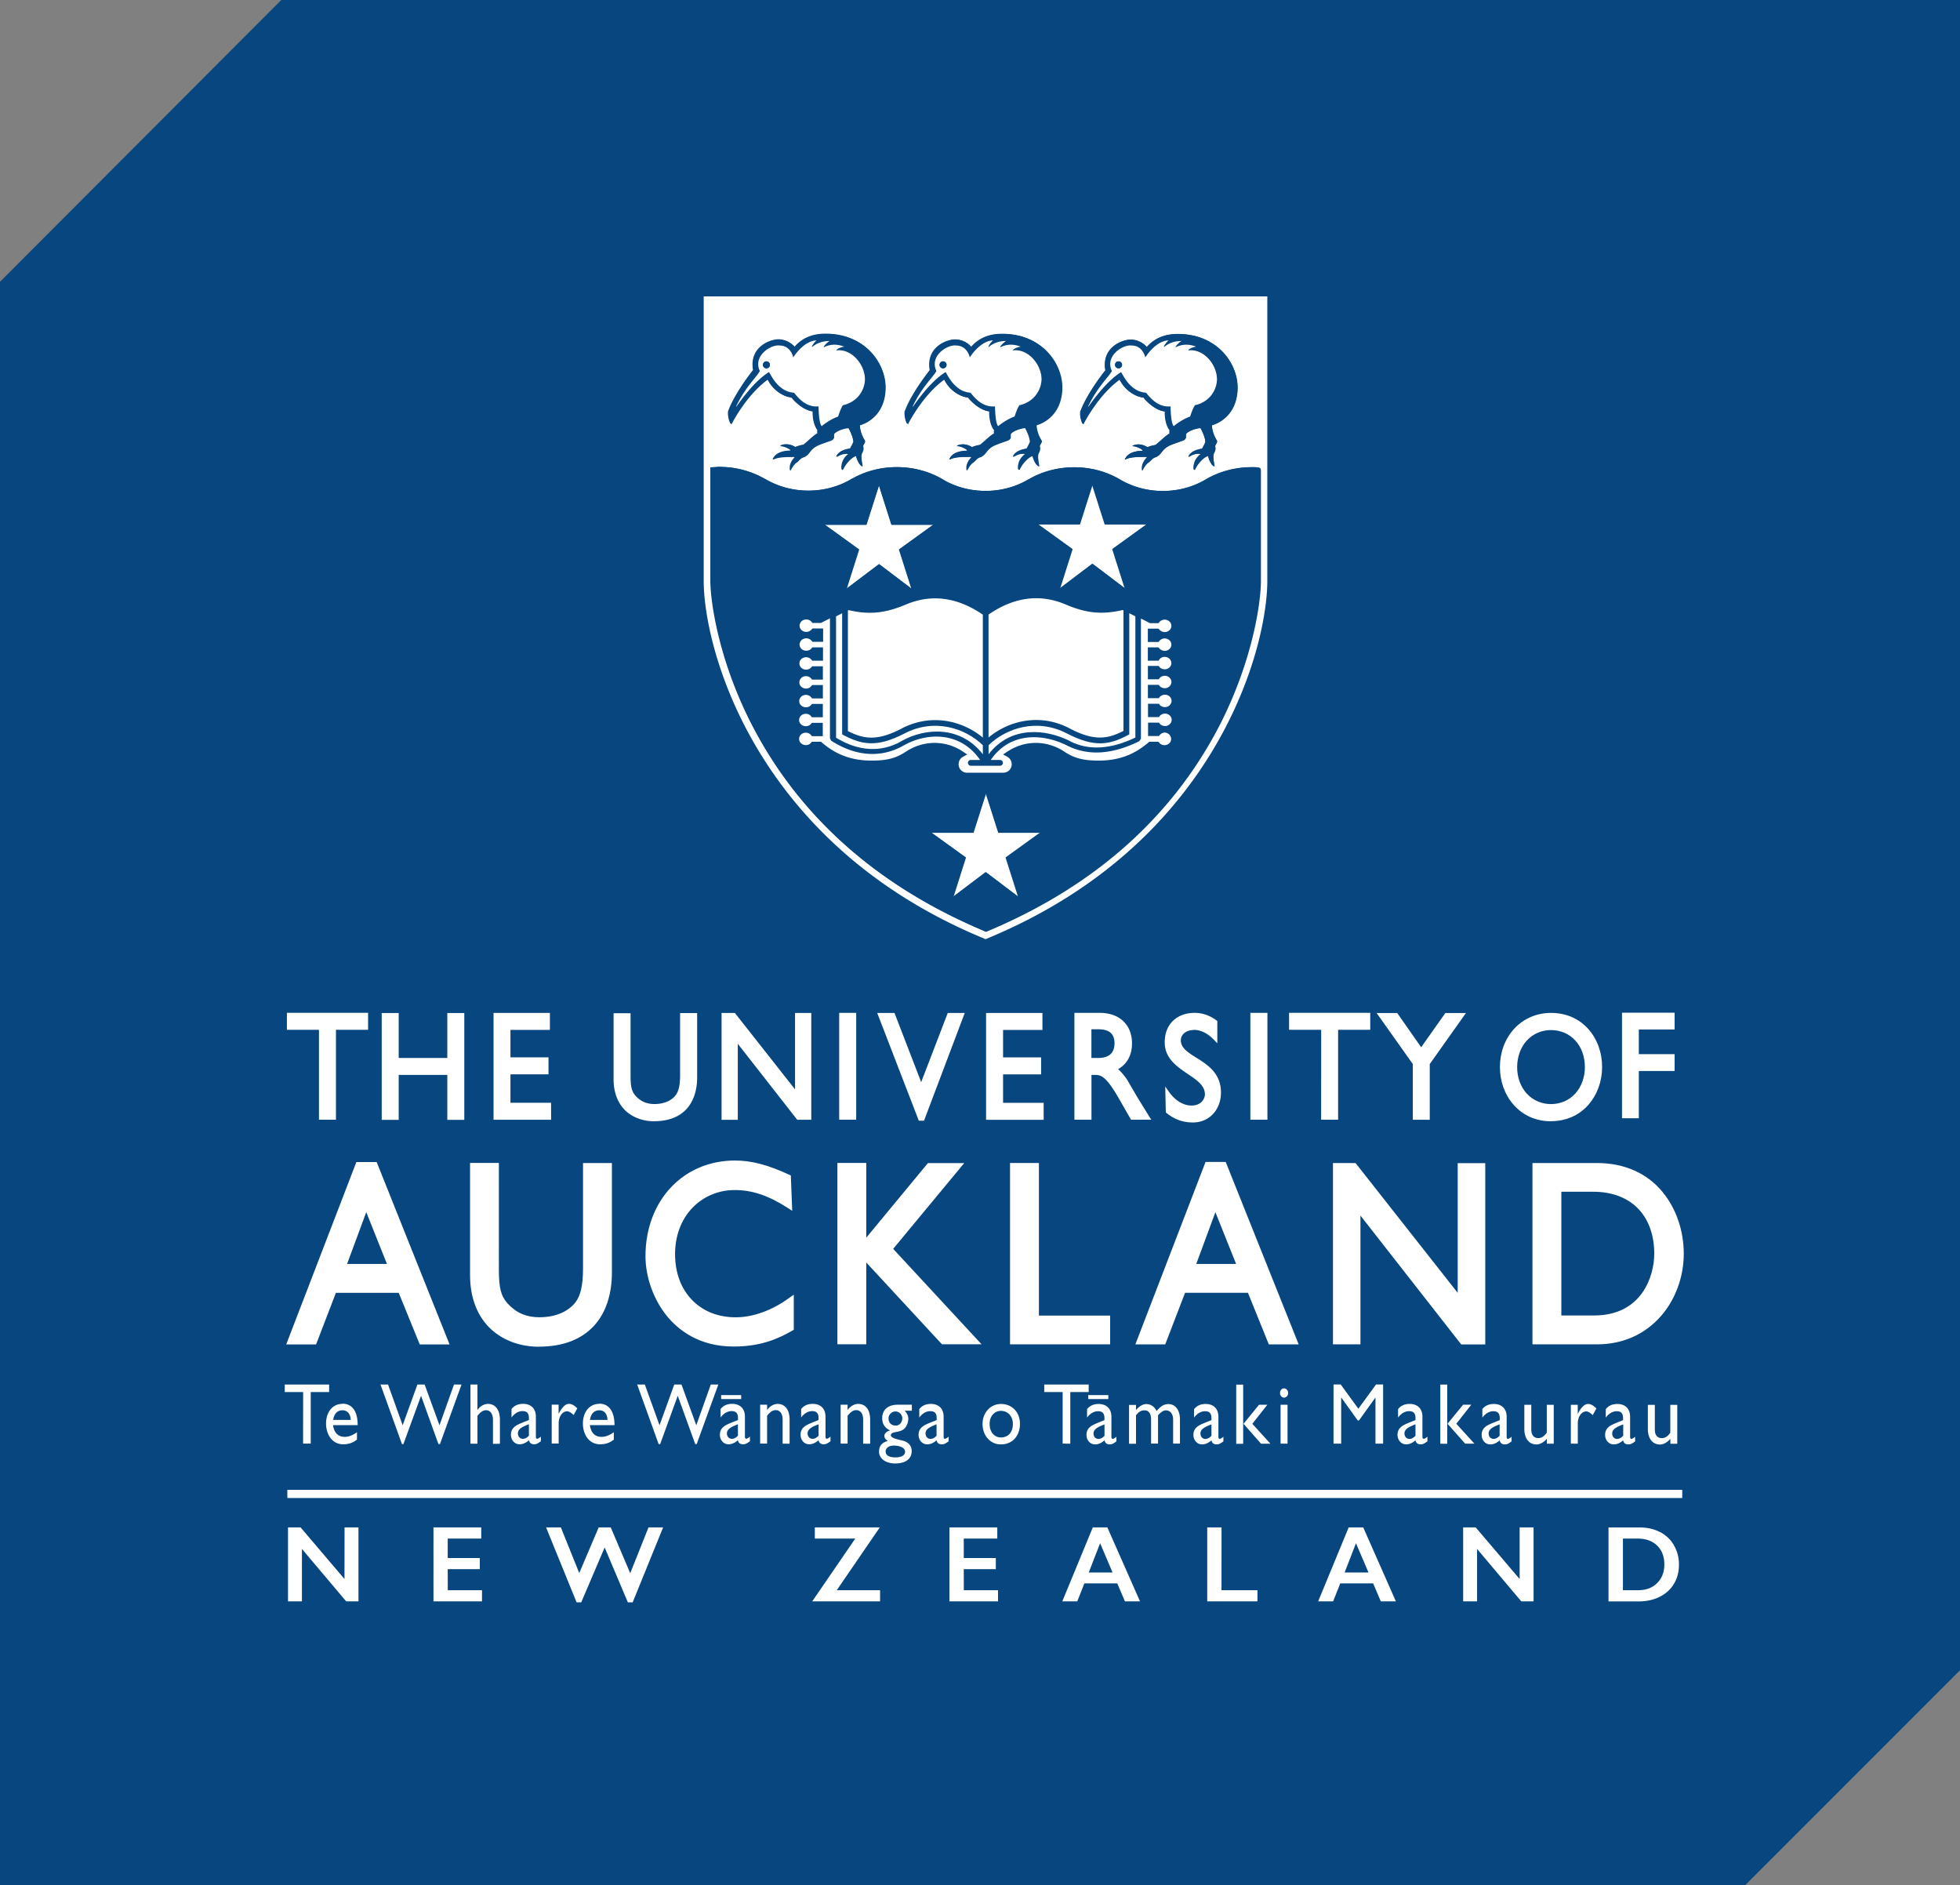 <svg xmlns="http://www.w3.org/2000/svg" xmlns:xlink="http://www.w3.org/1999/xlink" viewBox="0 0 337.96 325.03"><rect x="0" y="0" width="337.96" height="325.03" fill="#808080" stroke="none"/><path d="M300.9 325.03H0V48.58L48.5 0h289.47v287.95z" fill="#07467f"/><g fill="#fff"><path d="M52.26 248.88h1.32V240h3.17v-1.3H49.1v1.3h3.17zm6.78-6.85c-1.66 0-2.82 1.38-2.82 3.4 0 1.85 1.05 3.57 2.93 3.57 1.02 0 1.68-.25 2.4-.8v-1.28c-.7.5-1.38.8-2.1.8-1.16 0-1.84-.7-2.03-2.02h4.25c.01-2.48-1.02-3.7-2.62-3.7m-1.6 2.8c.16-1.06.7-1.66 1.62-1.66.85 0 1.37.64 1.4 1.66h-3.03zm15.77-6.1h-1.25l-2.54 7.02-2.52-7.02h-1.3l3.7 10.27h.25l3.04-8.33 3 8.33h.26l3.72-10.27h-1.3l-2.5 7.02zm12.98 10.18v-4.1c0-1.84-.88-2.74-2.05-2.74-.67 0-1.35.38-1.8 1.02h-.03v-4.36h-1.2v10.2h1.2v-4.8c.56-.7.98-.97 1.5-.97.72 0 1.18.65 1.18 1.63v4.16h1.2zm3.95-3.64c-.97.4-2.05.8-2.05 2.12 0 .87.6 1.64 1.48 1.64.55 0 1.1-.23 1.63-.7.1.48.4.7.9.7.38 0 .6-.12 1.15-.52v-.8c-.26.23-.5.36-.63.36-.15 0-.23-.1-.23-.34v-3.45c0-1.52-.97-2.22-2.2-2.22-.87 0-1.53.3-2 .9v1.45c.58-.77 1.25-1.1 1.9-1.1.72 0 1.1.34 1.1 1.18v.36l-1.07.42zm1.06 2.27c-.32.34-.67.55-1.05.55-.5 0-.86-.4-.86-.94 0-.8.88-1.18 1.9-1.57v1.96zm3.92-5.34v6.7h1.2v-3.5c0-1.15.65-2.06 1.46-2.06.28 0 .75.27 1.12.65l.63-1.15c-.5-.52-.95-.78-1.44-.78-.56 0-1.14.5-1.75 1.68h-.03v-1.54h-1.18zm8.2-.14c-1.67 0-2.82 1.38-2.82 3.4 0 1.85 1.05 3.57 2.93 3.57 1.02 0 1.68-.25 2.4-.8v-1.28c-.7.5-1.4.8-2.1.8-1.16 0-1.84-.7-2.03-2.02h4.25c-.01-2.48-1.03-3.7-2.63-3.7m-1.6 2.8c.16-1.06.7-1.66 1.62-1.66.85 0 1.37.64 1.4 1.66h-3.03zm15.78-6.1h-1.25l-2.54 7.02-2.53-7.02h-1.32l3.7 10.27h.26l3.03-8.33 3.02 8.33h.25l3.73-10.27h-1.3l-2.5 7.02zm8.68 6.54c-.97.4-2.06.8-2.06 2.12 0 .87.6 1.64 1.48 1.64.56 0 1.1-.23 1.62-.7.1.48.4.7.92.7.37 0 .6-.12 1.16-.52v-.8c-.27.23-.5.36-.63.36-.15 0-.23-.1-.23-.34v-3.45c0-1.52-.97-2.22-2.2-2.22-.88 0-1.53.3-2 .9v1.45c.57-.77 1.25-1.1 1.9-1.1.72 0 1.1.34 1.1 1.18v.36l-1.07.42zm1.06 2.27c-.32.34-.68.55-1.05.55-.5 0-.86-.4-.86-.94 0-.8.9-1.18 1.9-1.57v1.96zm8.9 1.37v-4.14c0-1.84-.92-2.7-2.05-2.7-.67 0-1.34.38-1.8 1.02h-.03v-.88h-1.2v6.7h1.2v-4.8c.56-.7.98-.97 1.5-.97.73 0 1.18.65 1.18 1.63v4.16h1.2zm3.95-3.64c-.97.4-2.06.8-2.06 2.12 0 .87.6 1.64 1.48 1.64.55 0 1.1-.23 1.62-.7.1.48.4.7.9.7.38 0 .6-.12 1.16-.52v-.8c-.27.23-.5.36-.63.36-.15 0-.23-.1-.23-.34v-3.45c0-1.52-.97-2.22-2.2-2.22-.88 0-1.53.3-2 .9v1.45c.58-.77 1.25-1.1 1.9-1.1.73 0 1.1.34 1.1 1.18v.36l-1.06.42zm1.06 2.27c-.32.34-.67.55-1.05.55-.5 0-.86-.4-.86-.94 0-.8.9-1.18 1.9-1.57v1.96zm8.88 1.37v-4.14c0-1.84-.9-2.7-2.06-2.7-.67 0-1.34.38-1.8 1.02h-.03v-.88h-1.2v6.7h1.2v-4.8c.57-.7 1-.97 1.5-.97.73 0 1.18.65 1.18 1.63v4.16h1.2zm7.2-6.7h-2.48c-1.63 0-2.64.88-2.64 2.3 0 .5.1.9.32 1.26a2.3 2.3 0 0 0 1.01.85v.03c-.58.15-.96.52-.96.96 0 .3.2.57.6.85-1.05.28-1.52.87-1.52 1.85 0 1.18 1.16 2.03 2.78 2.03 1.8 0 2.85-.8 2.85-2.13 0-.85-.45-1.58-1.75-1.86-1.2-.27-1.84-.5-1.84-.86 0-.8 1.64-.32 2.44-1.27a2.59 2.59 0 0 0 .57-1.51c0-.57-.16-.94-.63-1.47h1.24v-1.04zm-3.16 7.04c.74 0 1.98.22 1.98 1.07 0 .6-.62.97-1.67.97-1.1 0-1.68-.36-1.68-1.03.01-.6.57-1 1.37-1m.33-3.46c-.73 0-1.2-.5-1.2-1.23 0-.66.54-1.2 1.2-1.2.63 0 1.17.54 1.17 1.18-.01.74-.5 1.26-1.16 1.26m6.03-.53c-.97.4-2.06.8-2.06 2.12 0 .87.6 1.64 1.48 1.64.55 0 1.1-.23 1.62-.7.1.48.4.7.92.7.38 0 .6-.12 1.16-.52v-.8c-.27.23-.5.36-.63.36-.15 0-.23-.1-.23-.34v-3.45c0-1.52-.97-2.22-2.2-2.22-.87 0-1.53.3-2 .9v1.45c.58-.77 1.25-1.1 1.9-1.1.73 0 1.1.34 1.1 1.18v.36l-1.07.42zm1.05 2.27c-.32.34-.67.55-1.05.55-.5 0-.86-.4-.86-.94 0-.8.9-1.18 1.9-1.57v1.96zm11.1 1.5c1.93 0 3.27-1.43 3.27-3.55 0-2-1.37-3.42-3.27-3.42-1.8 0-3.18 1.5-3.18 3.42 0 2.05 1.33 3.55 3.18 3.55m-.01-5.78c1.2 0 2.06.94 2.06 2.24 0 1.45-.8 2.34-2.06 2.34-1.16 0-1.95-.94-1.95-2.36 0-1.28.82-2.22 1.95-2.22m11.96 5.66V240h3.17v-1.3h-7.66v1.3h3.17v8.88zm4.85-3.64c-.97.4-2.06.8-2.06 2.12 0 .87.6 1.64 1.48 1.64.55 0 1.1-.23 1.63-.7.1.48.4.7.9.7.37 0 .6-.12 1.15-.52v-.8c-.27.23-.5.36-.63.36-.15 0-.23-.1-.23-.34v-3.45c0-1.52-.97-2.22-2.2-2.22-.88 0-1.53.3-2 .9v1.45c.58-.77 1.25-1.1 1.9-1.1.72 0 1.1.34 1.1 1.18v.36l-1.06.42zm1.06 2.27c-.32.34-.67.55-1.05.55-.5 0-.86-.4-.86-.94 0-.8.9-1.18 1.9-1.57v1.96zm13 1.37v-4.2c0-1.58-.78-2.63-2-2.63-.87 0-1.5.55-2.02 1.2-.4-.8-1.04-1.2-1.8-1.2-.57 0-1.15.33-1.76 1.02v-.88h-1.2v6.7h1.2V244c.5-.64.9-.85 1.5-.85s1.1.46 1.1 1.56v4.17h1.2V244c.43-.5.96-.87 1.34-.85.7 0 1.26.55 1.26 1.57v4.16h1.2zm4.37-3.64c-.96.4-2.05.8-2.05 2.12 0 .87.6 1.64 1.48 1.64.55 0 1.1-.23 1.63-.7.1.48.4.7.9.7.37 0 .6-.12 1.16-.52v-.8c-.27.23-.5.36-.63.36-.15 0-.23-.1-.23-.34v-3.45c0-1.52-.97-2.22-2.2-2.22-.87 0-1.53.3-2 .9v1.45c.58-.77 1.25-1.1 1.9-1.1.72 0 1.1.34 1.1 1.18v.36l-1.08.42zm1.06 2.27c-.32.34-.67.55-1.05.55-.5 0-.85-.4-.85-.94 0-.8.88-1.18 1.9-1.57v1.96zm8.2-5.34l-2.67 3.28 3.02 3.43h1.62l-3.12-3.43 2.58-3.28zm-3.93-3.47h1.2v10.2h-1.2zm8.25.64c-.4 0-.7.36-.7.8s.32.8.7.8.7-.36.7-.8-.32-.8-.7-.8m-.6 2.83h1.2v6.7h-1.2zm17.68 6.7v-10.2h-1.22l-3.05 4.18-3.04-4.18h-1.24v10.2h1.32v-7.93h.03l2.82 3.93h.22l2.82-3.93h.02v7.93zm4.53-3.64c-.96.4-2.05.8-2.05 2.12 0 .87.6 1.64 1.48 1.64.55 0 1.1-.23 1.62-.7.1.48.4.7.9.7.38 0 .6-.12 1.16-.52v-.8c-.27.23-.5.36-.63.36-.15 0-.23-.1-.23-.34v-3.45c0-1.52-.97-2.22-2.2-2.22-.88 0-1.53.3-2 .9v1.45c.58-.77 1.25-1.1 1.9-1.1.73 0 1.1.34 1.1 1.18v.36l-1.07.42zm1.06 2.27c-.32.34-.67.55-1.05.55-.5 0-.86-.4-.86-.94 0-.8.9-1.18 1.9-1.57v1.96zm8.2-5.34l-2.68 3.28 3.03 3.43h1.6l-3.12-3.43 2.58-3.28zm-3.93-3.47h1.2v10.2h-1.2zm7.25 4.24v1.45c.58-.77 1.25-1.1 1.9-1.1.72 0 1.1.34 1.1 1.18v.36l-1.06.42c-.97.4-2.06.8-2.06 2.12 0 .87.6 1.64 1.48 1.64.55 0 1.1-.23 1.63-.7.1.48.4.7.9.7.37 0 .6-.12 1.15-.52v-.8c-.27.23-.5.36-.63.36-.15 0-.22-.1-.22-.34v-3.45c0-1.52-.97-2.22-2.2-2.22-.88 0-1.54.3-2 .9m3 4.57c-.32.34-.67.55-1.05.55-.5 0-.86-.4-.86-.94 0-.8.9-1.18 1.9-1.57v1.96zm9.32 1.37v-6.7h-1.2v4.8c-.4.6-.9.94-1.44.94-.8 0-1.23-.54-1.23-1.48v-4.26h-1.2v4.17c0 1.7.86 2.67 2.08 2.67.6 0 1.3-.38 1.8-.98v.85h1.2zm2.95-6.7v6.7h1.2v-3.5c0-1.15.64-2.06 1.47-2.06.28 0 .75.27 1.1.65l.63-1.15c-.5-.52-.95-.78-1.44-.78-.56 0-1.14.5-1.75 1.68h-.02v-1.54h-1.2zm7.97 3.07c-.97.4-2.06.8-2.06 2.12 0 .87.6 1.64 1.48 1.64.56 0 1.1-.23 1.62-.7.1.48.4.7.92.7.37 0 .6-.12 1.15-.52v-.8c-.27.23-.5.36-.63.36-.15 0-.23-.1-.23-.34v-3.45c0-1.52-.97-2.22-2.2-2.22-.87 0-1.53.3-2 .9v1.45c.57-.77 1.25-1.1 1.9-1.1.72 0 1.08.34 1.08 1.18v.36l-1.05.42zm1.06 2.27c-.32.34-.67.55-1.04.55-.5 0-.86-.4-.86-.94 0-.8.88-1.18 1.9-1.57v1.96zm9.32 1.37v-6.7h-1.2v4.8c-.4.6-.9.94-1.43.94-.82 0-1.24-.54-1.24-1.48v-4.26h-1.2v4.17c0 1.7.86 2.67 2.08 2.67.6 0 1.3-.38 1.8-.98v.85h1.2zm-164.86-8.38h3.45v.68h-3.45zm63.3 0h3.46v.68h-3.46zm-92.63-50.4h-7v-4.9h6.56v-2.93h-6.56v-4.73h6.8v-2.93H85.1v18.42h9.93zm84.73-12.55v-2.93h-9.72v18.42h9.93v-2.93h-7v-4.9h6.56v-2.93h-6.56v-4.73zm-111 7.75h8.38v7.75h2.93v-18.42h-2.93v7.75h-8.38v-7.75h-2.93v18.42h2.93zm44.04 7.98c2.4 0 4.28-.7 5.57-2.08 1.2-1.3 1.85-3.2 1.85-5.46v-11.1h-2.94v10.67c0 1.88-.27 2.95-.92 3.68-.45.5-1.5 1.33-3.52 1.33-1.3 0-2.36-.46-3.22-1.4-.67-.76-.88-1.56-.88-3.44v-10.82h-2.93v11.37c0 2.33.75 4.24 2.17 5.54 1.25 1.1 2.95 1.72 4.82 1.72m27.1-.25v-18.42h-2.8v13.17l-10.37-13.17h-2.3v18.42h2.8v-13.1a9861.78 9861.78 0 0 1 10.24 13.09h2.44zm26.48-18.42h-2.95l-4.58 11.92-4.6-11.92h-2.98l7.17 18.57h.9l7.02-18.57zM195 193.04h3.52l-.48-.74-2-3.25-1.7-2.92c-.52-.75-1-1.33-1.55-1.8 1.55-.88 2.4-2.44 2.4-4.42 0-1.6-.52-2.94-1.52-3.87-.98-.93-2.38-1.42-4.05-1.42h-4.36v18.42h2.94v-7.72h.65c1 0 1.88.28 3.98 3.9l2.18 3.8zm-2.83-13.16c0 .77-.2 1.37-.62 1.8-.47.48-1.22.72-2.2.72h-1.16v-4.95h1.16c1.9 0 2.8.75 2.83 2.38v.06zm13.66-2.33c1.23 0 2.42.6 3.52 1.75l.42.44.13.13v-3.85l-.04-.02-.1-.08c-1.16-.86-2.46-1.3-3.76-1.3-1.52 0-2.82.48-3.75 1.38s-1.42 2.18-1.42 3.7c0 2.55 1.77 3.96 3.6 5.2l.44.3.82.56c.47.34.8.6 1.07.87.68.65 1 1.3 1 2.04 0 .75-.63 1.93-2.3 1.93-1.44 0-2.86-.87-3.96-2.45l-.44-.63-.14-.2.1 4.46.02.02c1.4 1.17 2.88 1.72 4.68 1.72 1.34 0 2.56-.52 3.45-1.47.87-.94 1.36-2.24 1.36-3.67 0-3.03-1.87-4.48-3.6-5.62l-1.27-.8a10.44 10.44 0 0 1-1.07-.78c-.68-.6-.98-1.15-.98-1.82.01-1.04.93-1.78 2.24-1.78m37.75 15.47h2.93v-9.6c.03-.04 6.24-8.8 6.24-8.8h-3.55l-4.17 5.9-4.13-5.9h-3.55l6.24 8.8v9.62zm-98.9-18.43h2.93v18.42h-2.93z"/><path d="M215.6 174.62h2.94v18.42h-2.94zM55 193.04h2.93v-15.5h5.54v-2.93h-14v2.93H55zm172.8 0h2.93v-15.5h5.54v-2.93h-14v2.93h5.54zm54.78-8.4h6.17v-2.9h-6.17v-4.25h6.17v-2.9h-9.07v18.2h2.9z"/><path d="M267.38 193.3c2.63 0 4.88-.98 6.52-2.84 1.5-1.72 2.35-4.02 2.35-6.5 0-2.52-.85-4.84-2.38-6.55-1.63-1.82-3.86-2.78-6.44-2.78-2.5 0-4.78 1-6.4 2.8-1.55 1.72-2.4 4.04-2.4 6.54 0 2.47.83 4.78 2.36 6.5 1.6 1.83 3.88 2.84 6.4 2.84m-4.12-13.92c1.07-1.16 2.54-1.8 4.16-1.8 3.4 0 5.85 2.68 5.85 6.38 0 1.78-.6 3.4-1.67 4.58-1.07 1.17-2.56 1.8-4.18 1.8-1.6 0-3.1-.64-4.16-1.8-1.08-1.17-1.67-2.8-1.67-4.58.01-1.78.6-3.42 1.67-4.58m-51.9 20.94h-3.5l-12.1 31.45h5.15l3.42-8.9h10.84l3.6 8.9h5.15l-12.58-31.45zm-5.1 17.58l3.3-8.92 3.57 8.92h-6.88zm-14.85 8.9h-12.28v-26.3h-4.98v31.26h17.26zm-133.5-3.92h10.83l3.63 8.9h5.14l-12.57-31.45h-3.5l-12.1 31.45h5.15c0-.01 3.36-8.75 3.42-8.9m5.24-13.9l3.56 8.92h-6.87l3.3-8.92m73.72 20.32v-6.1l-.2.14-.65.46c-2.95 2.14-6.2 3.3-9.16 3.3-3.05 0-5.66-1.04-7.56-3.02-1.9-1.97-2.9-4.7-2.9-7.9 0-3.08 1.04-5.9 2.94-7.9s4.5-3.12 7.35-3.12c3.02 0 5.82.95 9.08 3.05l.63.4.2.13-.24-6.1-.08-.03c-3.8-1.78-6.67-2.54-9.55-2.54-8.94 0-15.43 6.93-15.43 16.48 0 3.58 1.35 7.4 3.62 10.24 1.97 2.44 5.56 5.35 11.57 5.35 4.76 0 7.77-1.37 10.32-2.85l.05-.03zM154 215.32l12.26-14.8H160l-10.63 12.86V200.5h-4.98v31.26h4.98v-14.1l13.05 14.1h6.83c.01 0-15.1-16.3-15.24-16.45m132.73-9.73c-2.7-3.32-6.65-5.07-11.4-5.07h-11.1v31.26h11.14c4.38 0 8.18-1.67 10.97-4.82 2.53-2.86 3.98-6.8 3.98-10.8 0-3.92-1.3-7.78-3.6-10.56m-11.83 21.2h-5.68v-21.33h5.48c3.38 0 6.14 1.1 7.98 3.15 1.67 1.87 2.56 4.47 2.56 7.52 0 3.96-2.2 10.66-10.34 10.66m-182 5.38c4.1 0 7.27-1.2 9.46-3.53 2.06-2.2 3.15-5.4 3.15-9.27v-18.86h-4.98v18.1c0 3.2-.46 5-1.58 6.24-.76.84-2.54 2.25-5.97 2.25-2.22 0-4-.77-5.46-2.38-1.14-1.28-1.5-2.64-1.5-5.85V200.5h-4.97v19.32c0 3.95 1.27 7.2 3.68 9.4 2.1 1.9 5 2.96 8.17 2.96m158.44-9.3l-17.6-22.36-3.9-.01v31.26h4.74v-22.2l17.38 22.22h4.14v-31.26h-4.75v22.36zM59.4 272.23l-7.57-8.9h-2.17v12.75h2.4v-9.04l7.63 9.04h2.12v-12.75h-2.4zm17.8-1.7h5.53v-1.92H77.2v-3.35h5.78v-1.93h-8.24v12.75h8.37v-1.92h-5.9zm31.47.7l-3.36-7.9h-2.08l-3.35 7.87-3.17-7.87h-2.55l5.26 12.92h.8l4.04-9.46 4 9.46h.83l5.25-12.92h-2.52zm43.03-7.9h-11.2v1.93h6.97l-7.42 10.82h11.7v-1.92h-7.47zm14.48 7.2h5.53v-1.92h-5.53v-3.35h5.78v-1.93h-8.25v12.75h8.38v-1.92h-5.9zm22.25-7.2l-5.26 12.75h2.58l1.23-3.1h5.67l1.32 3.1h2.6l-5.63-12.75h-2.5zm-.7 7.78l1.96-5.05 2.15 5.05h-4.1zm22.9-7.78h-2.47v12.75h8.66v-1.92h-6.2zm21.92 0l-5.26 12.75h2.58l1.23-3.1h5.67l1.32 3.1h2.6l-5.63-12.75h-2.5zm-.7 7.78l1.96-5.05 2.16 5.05h-4.12zm30.18 1.12l-7.58-8.9h-2.16v12.75h2.4v-9.04l7.62 9.04h2.12v-12.75h-2.4z"/><path d="M286.23 264.14c-1.03-.54-2.2-.8-3.54-.8h-5.34v12.75h5.2c1.37 0 2.58-.27 3.64-.8s1.88-1.28 2.45-2.24c.58-.96.86-2.07.86-3.32 0-1.22-.3-2.33-.86-3.3-.56-1-1.36-1.75-2.4-2.3m-.5 8.8c-.82.82-1.92 1.23-3.28 1.23h-2.62v-8.9h2.54c1.4 0 2.52.4 3.35 1.2s1.25 1.88 1.25 3.26c0 1.32-.42 2.4-1.24 3.2m-236.2-16.06h240.53v1.4H49.55zm71.8-205.76v49.03c0 11.53 8.62 45.06 47.96 61.52l.64.27.64-.27c39.33-16.46 47.94-50 47.94-61.52V51.1h-97.18zm64.97 19.74c.72-1.95 2.4-4.63 4.27-7-.7-4 3-5.34 4.43-5.3 1.5.03 2.53 1 2.7 1.3 1.7-2 3.94-2.22 4.95-2.26 7.22-.22 10.87 5.18 10.7 9.5-.18 4.93-3.92 6.08-4.42 6.22 0 0-.06 1.07.77 2.5.05.1.22.23.06.5-.02.06-.17.33-.2.38a.52.52 0 0 0-.05.39c.1.32-.03.7-.26 1.14-.18.4.03 1.4.12 2.07.02.14-.08.15-.17.04-.46-.3-.8-1.2-.92-1.73-.88.23-1.9 1.52-2.23 2.27-.03.1-.22.22-.25-.02-.02-.06-.2-1.5 1.2-2.56-.7-.22-1.45.12-1.95.4-.03.04-.24.13-.1-.1.03-.05.44-.97 2.3-1.23.02-.06.4-.68.57-1.16-.04-.7-.4-1.58-.85-2.4-.07 0-1.4.12-2.34.84a.43.43 0 0 0-.18.35v.4c.02.06-.07.43-.55.58-.04.04-1.62.54-2.38.9-.04.03-.72.33-1.2 1.03-.1.1-.5.73-1.08.92-.15.03-.45.18-.67.4s-.43.45-.62.57-.62.58-.93 1.2c-.05.1-.13.2-.14 0-.02-.26.01-.6.01-.6.18-.8.54-1.2.86-1.55-.12-.04-.1-.01-.24-.08-.58.07-2.38-.1-3.47.44-.08.04-.16.03-.08-.1.2-.27.6-1.32 3.04-1.38.04-.23-1.1-.78-1.66-.78-.17 0-.07-.1 0-.13.13-.06 1.2-.52 2.47.3a6 6 0 0 1 1.4-.39c.6-.44 1.9-1.75 2.42-1.95-.01-.08-.05-.36.02-.64l-.06-.02c-.68-.96-.8-2.4-.76-3.17-1.4-.13-2.9-1.38-3.7-2.4-1.02-.07-3.03-.93-4.12-3.12-3.68 2.65-6.08 7.36-6.2 7.58-.1.07-.14.07-.2.02-.38-.74-.46-1.86-.33-2.2m-30.25 0c.7-1.95 2.42-4.63 4.26-7-.7-4 3-5.34 4.43-5.3 1.5.03 2.53 1 2.7 1.3 1.7-2 3.93-2.22 4.95-2.26 7.2-.22 10.87 5.18 10.7 9.5-.18 4.93-3.9 6.08-4.42 6.22 0 0-.06 1.07.77 2.5.05.1.22.23.06.5-.02.06-.17.33-.2.38s-.1.2-.05.4c.1.32-.03.7-.26 1.14-.18.4.03 1.4.12 2.07.02.14-.08.15-.17.04-.46-.3-.8-1.2-.92-1.73-.88.23-1.9 1.52-2.23 2.27-.03.1-.22.22-.25-.02-.01-.06-.2-1.5 1.22-2.56-.7-.22-1.45.12-1.95.4-.04.04-.25.13-.1-.1.03-.05.44-.97 2.3-1.23.02-.06.4-.68.58-1.16-.05-.7-.4-1.58-.85-2.4-.07 0-1.4.12-2.35.84a.43.43 0 0 0-.18.35v.4c.01.06-.07.43-.55.58-.04.04-1.62.54-2.37.9-.04.03-.72.33-1.22 1.03-.1.1-.5.73-1.08.92-.15.03-.45.18-.67.4s-.43.45-.62.57-.62.58-.92 1.2c-.05.1-.14.2-.14 0-.02-.26.01-.6 0-.6.2-.8.55-1.2.86-1.55-.12-.04-.1-.01-.24-.08-.57.07-2.38-.1-3.47.44-.08.04-.16.03-.08-.1.2-.27.6-1.32 3.04-1.38.03-.23-1.1-.78-1.65-.78-.17 0-.08-.1 0-.13.13-.06 1.2-.52 2.47.3a5.85 5.85 0 0 1 1.4-.39c.6-.44 1.9-1.75 2.42-1.95 0-.08-.05-.36.02-.64l-.07-.02c-.68-.96-.8-2.4-.76-3.17-1.4-.13-2.9-1.38-3.7-2.4-1.02-.07-3.03-.93-4.1-3.12-3.68 2.65-6.08 7.36-6.22 7.58-.08.07-.13.07-.2.02-.38-.74-.47-1.86-.33-2.2m-30.44 0c.72-1.95 2.4-4.63 4.26-7-.7-4 3-5.34 4.43-5.3 1.5.03 2.53 1 2.72 1.3 1.7-2 3.93-2.22 4.95-2.26 7.2-.22 10.87 5.18 10.7 9.5-.18 4.93-3.92 6.08-4.42 6.22 0 0-.06 1.07.77 2.5.05.1.2.23.06.5-.03.06-.17.33-.2.38s-.1.2-.04.4c.1.32-.03.7-.27 1.14-.18.4.03 1.4.13 2.07.02.14-.08.15-.17.04-.46-.3-.8-1.2-.93-1.73-.87.23-1.88 1.52-2.23 2.27-.03.1-.22.22-.25-.02-.01-.06-.2-1.5 1.2-2.56-.7-.22-1.45.12-1.94.4-.04.04-.25.13-.1-.1.03-.05.44-.97 2.3-1.23.02-.06.42-.68.58-1.16-.05-.7-.4-1.58-.86-2.4-.07 0-1.4.12-2.34.84a.43.43 0 0 0-.18.35v.4c.01.06-.07.43-.55.58-.04.04-1.62.54-2.38.9-.04.03-.72.33-1.2 1.03-.1.1-.5.73-1.08.92-.14.03-.45.18-.67.4s-.43.45-.62.57-.62.58-.92 1.2c-.05.1-.14.2-.15 0-.02-.26.02-.6 0-.6.18-.8.55-1.2.86-1.55-.12-.04-.1-.01-.23-.08-.58.07-2.38-.1-3.47.44-.08.04-.17.03-.08-.1.2-.27.6-1.32 3.04-1.38.03-.23-1.1-.78-1.66-.78-.18 0-.07-.1 0-.13.13-.06 1.2-.52 2.47.3.05-.04.9-.35 1.4-.4.6-.44 1.9-1.75 2.42-1.95-.01-.08-.05-.36.01-.64l-.06-.02c-.68-.96-.8-2.4-.76-3.17-1.4-.13-2.9-1.38-3.7-2.4-1-.07-3.03-.93-4.1-3.12-3.68 2.65-6.08 7.36-6.2 7.58-.1.07-.13.07-.2.02-.4-.74-.48-1.86-.34-2.2m44.14 89.7c-18.15-7.6-31.52-19.32-39.74-34.85-5.92-11.2-7.5-21.62-7.5-25.58V80.57l1-.06a4.34 4.34 0 0 1 .57-.03 10.85 10.85 0 0 1 .57.02 15.53 15.53 0 0 1 7.01 1.95l.3.15c4.47 2.64 10.33 2.64 14.8.01l.22-.13.02.01c4.72-2.67 10.85-2.6 15.52.15l.08.06c4.46 2.6 10.3 2.57 14.72-.05l.13-.06c4.73-2.74 10.93-2.7 15.63.08 4.52 2.65 10.36 2.63 14.8 0 2.2-1.3 4.73-2.02 7.3-2.12.53-.02 1.07-.02 1.6.01l.12.02.32.1.1.37v19.07c0 3.96-1.56 14.4-7.48 25.58-8.2 15.53-21.58 27.25-39.73 34.85l-.18.08-.17-.1z"/><path d="M169.52 131.9c-.15-.27-.32-.5-.48-.75h-1.6a.5.5 0 1 0 0 1h5.03a.5.5 0 1 0 0-1h-1.6l-.48.75h-.86z"/><path d="M143.37 127.88c4.3 2.7 8.6 2.98 12.48.8 4.08-2.3 9.8-2.42 13.18 2.5h.42v-1.1c-3.75-4.87-9.77-4.68-14.1-2.24-3.46 1.96-7.35 1.74-11.24-.62v-20.93l-1 .5v20.7l.24.42z"/><path d="M144.13 106.26l1.05-.53v20.88l.26.14c3.2 1.7 5.8 2.14 10.5-.3 5.15-2.68 10.46-.92 13.5 2.03v1.56c.17.22.34.43.5.67.16-.24.33-.45.5-.67v-1.56c3.05-2.96 8.35-4.7 13.5-2.03 4.7 2.44 7.3 1.98 10.5.3l.26-.14v-20.88l1.05.53v-.22c0-.1.04-.2.1-.28l-2.2-1.1c-3.5.83-6.08.66-9.78-.9-4.47-1.9-9.2-1.36-13.93 1.95-4.72-3.32-9.47-3.84-13.93-1.95-3.7 1.57-6.3 1.74-9.78.9l-2.2 1.1c.06.08.1.18.1.28v.22zm26.32-.3c4.4-3.02 8.86-3.6 13.24-1.76 3.62 1.53 6.32 1.8 9.9.98l.13.07v20.78c-2.83 1.45-5.1 1.74-9.3-.43-5.23-2.7-10.6-1.24-13.97 1.58v-21.22zm-24.28-.7l.13-.07c3.58.83 6.3.56 9.9-.98 4.38-1.86 8.84-1.26 13.24 1.76v21.2c-2.13-1.77-5.04-3.02-8.22-3.02-1.87 0-3.82.43-5.75 1.43-4.2 2.18-6.48 1.88-9.32.43v-20.76z"/><path d="M195.77 127.15c-4.27 2.04-8.05 2.26-11.25.64-4.25-2.15-10.26-2.68-14.07 2.25v1.1h.42c3.43-5 9.18-4.5 13.2-2.48 3.56 1.8 7.74 1.54 12.42-.77l.28-.44v-20.7l-1-.5v20.9z"/><path d="M195.77 106.26l1 .5v-.56l-.9-.45c-.06.08-.1.18-.1.28v.23z"/><use xlink:href="#B"/></g><g fill="#00457c"><use xlink:href="#B"/><path d="M195.77 105.3v21.85c-4.27 2.04-8.05 2.26-11.25.64-4.25-2.15-10.26-2.68-14.07 2.25-.17.22-.34.43-.5.67-.16-.24-.33-.45-.5-.67-3.75-4.86-9.77-4.68-14.1-2.24-3.46 1.96-7.34 1.74-11.23-.62v-23.9l-1 .5v23.68l.23.42c4.3 2.7 8.6 2.98 12.48.8 4.08-2.3 9.8-2.42 13.18 2.5h-1.6a.5.5 0 1 0 0 1h5.03a.5.5 0 1 0 0-1h-1.6c3.43-5 9.18-4.5 13.2-2.48 3.56 1.8 7.74 1.54 12.42-.77l.28-.44v-21.66c-.28-.06-1-.5-1-.5"/></g><path d="M145.92 101.5l5.62-4.24 5.6 4.24-2.15-6.77 5.9-4.26h-7.2l-2.16-6.8-2.18 6.8h-7.2l5.9 4.26zm36.8-.07l5.6-4.24 5.6 4.24-2.15-6.77 5.9-4.26h-7.2l-2.17-6.8-2.17 6.8h-7.2l5.9 4.26zm-10.6 42.14l-2.17-6.8-2.17 6.8h-7.2l5.9 4.26-2.15 6.76 5.6-4.23 5.6 4.23-2.15-6.76 5.9-4.26z" fill="#fff"/><path d="M126.2 73.02c.13-.22 2.53-4.93 6.2-7.58 1.08 2.18 3.1 3.05 4.1 3.1.8 1 2.3 2.27 3.7 2.4-.03.78.07 2.2.76 3.17l.06.02c-.06.28-.02.56-.01.64-.53.2-1.83 1.5-2.42 1.95-.5.04-1.35.35-1.4.4-1.27-.83-2.34-.36-2.47-.3-.07.03-.18.13 0 .13.57 0 1.7.55 1.66.78-2.44.06-2.84 1.1-3.04 1.38-.1.1 0 .13.08.1 1.08-.53 2.9-.36 3.47-.44.13.07.1.05.23.08-.3.35-.68.75-.86 1.55.01.01-.02.33-.01.6.01.2.1.1.15 0 .3-.63.73-1.1.92-1.2s.4-.34.62-.56c.22-.22.53-.37.67-.4.58-.2.98-.8 1.08-.92.5-.7 1.17-1 1.2-1.03.75-.36 2.33-.86 2.38-.9.48-.15.57-.53.55-.58v-.4a.43.43 0 0 1 .18-.35c.94-.73 2.27-.84 2.34-.84.44.82.8 1.7.86 2.4-.16.48-.56 1.1-.58 1.16-1.87.27-2.28 1.2-2.3 1.24-.16.23.05.13.1.1.5-.27 1.24-.62 1.94-.4-1.4 1.05-1.23 2.5-1.2 2.56.03.24.22.13.25.02.34-.75 1.35-2.04 2.23-2.27.12.5.47 1.43.93 1.73.1.1.2.1.17-.04-.1-.67-.3-1.67-.13-2.07.24-.44.36-.83.27-1.14-.06-.2.01-.34.04-.4.04-.05.18-.3.2-.38.16-.28 0-.4-.06-.5-.84-1.44-.77-2.5-.77-2.5.5-.14 4.24-1.3 4.42-6.22.16-4.32-3.5-9.72-10.7-9.5-1.02.05-3.24.26-4.95 2.26-.18-.3-1.22-1.27-2.7-1.3-1.43-.05-5.13 1.28-4.43 5.3-1.85 2.38-3.54 5.06-4.26 7-.13.35-.05 1.47.35 2.2.05.06.1.06.2-.01m.73-2.98c1.6-3.33 3.5-4.98 4.07-6.05-1.23-2.66 1.98-4.63 3.42-4.4 1.96 0 2.36 2.05 2.36 2.05s1.76-2.86 4-2.93c-.64.6-.77 1.02-.77 1.02l.01.15s1.02-1.07 3.02-1.07c-.7.5-1 .98-1 .98l.02.07c-.04.12 1.37-.93 3.52-.07-.5.03-1.23.36-1.32.57-.08.07.01.07.01.07 2.6-.33 4.93 2.48 4.88 5.08-.07 1.87-1.33 3.8-3.78 4.36-.34.4-.85 1.96-.85 1.96-1.18.38-2.6 1.42-2.8 1.64 0 0-.03-.06-.02.01l-.1-.14c-.43-.74-.43-3-.46-3.28-2.52.23-3.93-2.13-4.25-2.37-2.83-.18-4.06-3.38-4.28-3.54-2.14 1.3-4.23 3.95-5.68 6 .03-.06-.04-.03 0-.1" fill="#07467f"/><path d="M132.6 64.15c.2.17 1.44 3.37 4.28 3.55.32.23 1.73 2.6 4.25 2.36.03.27.03 2.54.46 3.28l.1.13c-.01-.07.02-.01.02-.01.2-.22 1.62-1.26 2.8-1.64 0 0 .5-1.57.85-1.96 2.45-.56 3.7-2.5 3.78-4.37.05-2.6-2.28-5.4-4.88-5.08 0 0-.1 0-.01-.07.08-.2.83-.53 1.32-.57-2.16-.86-3.56.2-3.52.07l-.02-.07s.3-.5 1-.98c-2 0-3.02 1.07-3.02 1.07v-.15s.13-.4.77-1.02c-2.26.07-4 2.93-4 2.93s-.4-2.05-2.36-2.05c-1.43-.22-4.65 1.75-3.4 4.4-.57 1.06-2.46 2.7-4.07 6.05-.04.07.04.05 0 .12 1.43-2.05 3.52-4.7 5.66-6m-.45-1.84a.6.6 0 0 1 0 1.2c-.33 0-.6-.27-.6-.6s.26-.6.6-.6" fill="#fff"/><path d="M132.15 63.5a.6.6 0 1 0-.6-.6c0 .33.26.6.6.6m24.47 9.52c.13-.22 2.53-4.93 6.22-7.58 1.08 2.18 3.1 3.05 4.12 3.1.8 1 2.3 2.27 3.7 2.4-.03.78.08 2.2.76 3.17l.07.02c-.07.28-.03.56-.02.64-.52.2-1.83 1.5-2.42 1.95a6 6 0 0 0-1.4.39c-1.27-.83-2.34-.36-2.47-.3-.08.03-.17.13 0 .13.57 0 1.7.55 1.65.78-2.44.06-2.84 1.1-3.04 1.38-.08.1 0 .13.08.1 1.1-.53 2.9-.36 3.47-.44.13.07.1.05.24.08-.3.35-.68.75-.86 1.55.01.01-.03.33 0 .6 0 .2.1.1.14 0 .3-.63.74-1.1.92-1.2.2-.12.4-.34.62-.56s.53-.37.67-.4c.58-.2.97-.8 1.08-.92.5-.7 1.17-1 1.22-1.03.75-.36 2.33-.86 2.37-.9.5-.15.57-.53.55-.58V75a.43.43 0 0 1 .18-.35c.94-.73 2.27-.84 2.35-.84.44.82.8 1.7.85 2.4-.17.48-.56 1.1-.58 1.16-1.87.27-2.28 1.2-2.3 1.24-.16.23.05.13.1.1.5-.27 1.24-.62 1.95-.4-1.4 1.05-1.23 2.5-1.22 2.56.04.24.22.13.25.02.34-.75 1.35-2.04 2.23-2.27.1.5.47 1.43.93 1.73.1.1.2.1.17-.04-.1-.67-.3-1.67-.12-2.07.23-.44.36-.83.26-1.14-.05-.2.01-.34.05-.4s.18-.3.2-.38c.16-.28-.01-.4-.06-.5-.83-1.44-.77-2.5-.77-2.5.5-.14 4.24-1.3 4.42-6.22.17-4.32-3.5-9.72-10.7-9.5-1.02.05-3.24.26-4.95 2.26-.2-.3-1.23-1.27-2.7-1.3-1.43-.05-5.13 1.28-4.43 5.3-1.85 2.38-3.55 5.06-4.26 7-.13.35-.05 1.47.35 2.2.04.06.1.06.17-.01m.74-2.98c1.6-3.33 3.5-4.98 4.06-6.05-1.23-2.66 1.98-4.63 3.4-4.4 1.97 0 2.36 2.05 2.36 2.05s1.76-2.86 4-2.93c-.64.6-.77 1.02-.77 1.02l.01.15s1-1.07 3-1.07c-.7.5-1 .98-1 .98l.02.07c-.04.12 1.37-.93 3.52-.07-.48.03-1.23.36-1.32.57-.07.07.01.07.01.07 2.6-.33 4.94 2.48 4.9 5.08-.08 1.87-1.34 3.8-3.8 4.36-.34.4-.85 1.96-.85 1.96-1.17.38-2.6 1.42-2.8 1.64 0 0-.03-.06-.02.01l-.1-.14c-.44-.74-.43-3-.46-3.28-2.5.23-3.93-2.13-4.24-2.37-2.83-.18-4.07-3.38-4.28-3.54-2.13 1.3-4.23 3.95-5.68 6 .05-.06-.02-.03.02-.1" fill="#07467f"/><path d="M163.04 64.15c.22.17 1.45 3.37 4.28 3.55.3.23 1.73 2.6 4.24 2.36.03.27.03 2.54.46 3.28l.1.13c-.01-.07.02-.01.02-.01.2-.22 1.62-1.26 2.8-1.64 0 0 .5-1.57.85-1.96 2.45-.56 3.7-2.5 3.8-4.37.05-2.6-2.28-5.4-4.9-5.08 0 0-.08 0-.01-.07.08-.2.84-.53 1.32-.57-2.16-.86-3.56.2-3.52.07l-.02-.07s.3-.5 1-.98c-2 0-3 1.07-3 1.07l-.01-.15s.14-.4.77-1.02c-2.25.07-4 2.93-4 2.93s-.4-2.05-2.36-2.05c-1.43-.22-4.65 1.75-3.4 4.4-.57 1.06-2.46 2.7-4.06 6.05-.04.07.03.05 0 .12 1.42-2.05 3.53-4.7 5.66-6m-.44-1.84a.6.6 0 0 1 0 1.2.6.6 0 0 1-.6-.6.59.59 0 0 1 .6-.6" fill="#fff"/><path d="M162.6 63.5a.6.6 0 0 0 0-1.2.6.6 0 0 0-.6.6.59.59 0 0 0 .6.6" fill="#00457c"/><path d="M186.88 73.02c.13-.22 2.53-4.93 6.2-7.58 1.1 2.18 3.1 3.05 4.12 3.1.8 1 2.3 2.27 3.7 2.4-.03.78.08 2.2.76 3.17l.06.02c-.06.28-.02.56-.02.64-.52.2-1.83 1.5-2.42 1.95a5.85 5.85 0 0 0-1.4.39c-1.26-.83-2.34-.36-2.47-.3-.07.03-.17.13 0 .13.57 0 1.7.55 1.66.78-2.44.06-2.84 1.1-3.04 1.38-.08.1 0 .13.08.1 1.08-.53 2.9-.36 3.47-.44.13.07.1.05.23.08-.32.35-.68.75-.86 1.55.01.01-.03.33-.01.6.01.2.1.1.14 0 .3-.63.73-1.1.92-1.2s.4-.34.62-.56.53-.37.67-.4c.57-.2.97-.8 1.08-.92.5-.7 1.17-1 1.2-1.03.75-.36 2.33-.86 2.38-.9.48-.15.56-.53.55-.58v-.4a.43.43 0 0 1 .18-.35c.94-.73 2.28-.84 2.34-.84.45.82.8 1.7.85 2.4-.16.48-.55 1.1-.57 1.16-1.88.27-2.28 1.2-2.3 1.24-.16.23.05.13.1.1.5-.27 1.24-.62 1.95-.4-1.4 1.05-1.23 2.5-1.2 2.56.03.24.2.13.25.02.34-.75 1.35-2.04 2.23-2.27.1.5.47 1.43.92 1.73.1.1.2.1.17-.04-.1-.67-.3-1.67-.12-2.07.24-.44.36-.83.27-1.14a.52.52 0 0 1 .05-.39c.04-.05.18-.3.2-.38.16-.28 0-.4-.06-.5-.83-1.44-.77-2.5-.77-2.5.5-.14 4.24-1.3 4.42-6.22.16-4.32-3.5-9.72-10.7-9.5-1 .05-3.23.26-4.95 2.26-.18-.3-1.22-1.27-2.7-1.3-1.43-.05-5.13 1.28-4.43 5.3-1.85 2.38-3.55 5.06-4.27 7-.13.35-.05 1.47.35 2.2.06.06.12.06.2-.01m.73-2.98c1.6-3.33 3.5-4.98 4.07-6.05-1.24-2.66 1.97-4.63 3.4-4.4 1.97 0 2.36 2.05 2.36 2.05s1.76-2.86 4-2.93c-.64.6-.77 1.02-.77 1.02v.15s1-1.07 3.02-1.07c-.7.5-1 .98-1 .98l.02.07c-.04.12 1.37-.93 3.53-.07-.48.03-1.24.36-1.32.57-.08.07.01.07.01.07 2.6-.33 4.94 2.48 4.9 5.08-.08 1.87-1.34 3.8-3.78 4.36-.34.4-.85 1.96-.85 1.96-1.18.38-2.6 1.42-2.8 1.64 0 0-.02-.06-.02.01l-.1-.14c-.44-.74-.43-3-.46-3.28-2.5.23-3.93-2.13-4.25-2.37-2.83-.18-4.06-3.38-4.28-3.54-2.13 1.3-4.23 3.95-5.68 6 .02-.06-.04-.03-.01-.1" fill="#07467f"/><path d="M193.3 64.15c.2.17 1.45 3.37 4.28 3.55.32.23 1.74 2.6 4.25 2.36.03.27.03 2.54.46 3.28l.1.13c-.01-.07.02-.01.02-.01.2-.22 1.62-1.26 2.8-1.64 0 0 .5-1.57.85-1.96 2.45-.56 3.7-2.5 3.78-4.37.05-2.6-2.28-5.4-4.9-5.08 0 0-.1 0-.01-.07.08-.2.83-.53 1.32-.57-2.16-.86-3.57.2-3.52.07l-.02-.07s.3-.5 1-.98c-2 0-3 1.07-3 1.07v-.15s.13-.4.77-1.02c-2.26.07-4 2.93-4 2.93s-.4-2.05-2.36-2.05c-1.44-.22-4.65 1.75-3.4 4.4-.57 1.06-2.46 2.7-4.07 6.05-.03.07.03.05 0 .12 1.45-2.05 3.55-4.7 5.68-6m-.44-1.84a.6.6 0 0 1 0 1.2.6.6 0 0 1 0-1.2" fill="#fff"/><path d="M192.85 63.5a.6.6 0 0 0 0-1.2.6.6 0 0 0 0 1.2m24.45 17.2l-.32-.1-.12-.02c-.54-.04-1.07-.03-1.6-.01-2.56.1-5.08.8-7.3 2.1-4.45 2.63-10.3 2.65-14.8 0-4.7-2.8-10.9-2.8-15.63-.08l-.13.07c-4.43 2.62-10.26 2.64-14.72.05l-.08-.06c-4.66-2.76-10.8-2.82-15.52-.15h-.02l-.22.13c-4.46 2.63-10.32 2.62-14.8-.01l-.3-.15c-2.14-1.2-4.55-1.86-7-1.95-.2-.01-.38-.02-.56-.02a4.34 4.34 0 0 0-.57.03l-1 .06v19.56c0 3.95 1.56 14.4 7.5 25.58 8.22 15.53 21.6 27.25 39.74 34.85l.18.08.18-.08c18.15-7.6 31.5-19.32 39.73-34.85 5.9-11.18 7.48-21.62 7.48-25.58V81.08l-.1-.37zm-31.08 9.72l2.17-6.8 2.17 6.8h7.2l-5.9 4.26 2.15 6.76-5.6-4.24-5.6 4.24 2.15-6.77-5.9-4.26h7.2zm-36.8.05l2.17-6.8 2.17 6.8h7.2l-5.9 4.26 2.15 6.77-5.6-4.24-5.6 4.24 2.15-6.77-5.9-4.26h7.2zm26.2 64.14l-5.6-4.24-5.6 4.24 2.15-6.77-5.9-4.26h7.2l2.17-6.8 2.17 6.8h7.2l-5.9 4.26 2.15 6.77z" fill="#07467f"/><g fill="#fff"><path d="M184.52 127.8c3.2 1.62 6.98 1.4 11.25-.64v-20.9l-1.05-.53v20.88l-.26.14c-3.2 1.7-5.8 2.14-10.5-.3-5.16-2.68-10.46-.93-13.5 2.03v1.56c3.8-4.95 9.82-4.4 14.07-2.26m-29.16.02c4.32-2.44 10.33-2.63 14.1 2.24v-1.56c-3.05-2.96-8.36-4.7-13.5-2.03-4.7 2.44-7.3 1.98-10.5.3l-.26-.14v-20.88l-1.05.53v20.93c3.88 2.36 7.76 2.58 11.23.62"/><path d="M184.42 125.58c4.2 2.18 6.48 1.88 9.3.43v-20.77l-.13-.07c-3.58.83-6.3.56-9.9-.98-4.4-1.85-8.84-1.26-13.24 1.76v21.2c3.38-2.82 8.74-4.3 13.97-1.58m-28.92.01c1.93-1 3.9-1.43 5.75-1.43 3.17 0 6.1 1.24 8.22 3.02v-21.2c-4.4-3.02-8.86-3.6-13.24-1.76-3.62 1.53-6.33 1.8-9.9.98l-.13.07v20.78c2.82 1.43 5.1 1.73 9.3-.45m45.4.7a1.16 1.16 0 0 0-.91.42l-.15.18h-1.88v-2.3h1.87l.15.18c.22.26.55.4.9.4.63 0 1.15-.48 1.15-1.07s-.52-1.07-1.15-1.07a1.16 1.16 0 0 0-.91.42l-.15.18h-1.87v-2.3h1.86l.15.18c.22.26.55.4.9.4.63 0 1.15-.48 1.15-1.07s-.5-1.07-1.15-1.07a1.23 1.23 0 0 0-.92.42l-.15.18h-1.86v-2.3h1.86l.15.18c.22.26.55.4.9.4.63 0 1.15-.48 1.15-1.07s-.52-1.07-1.15-1.07a1.16 1.16 0 0 0-.91.42l-.15.18h-1.85v-2.3h1.85l.15.18c.2.26.55.4.9.4.64 0 1.15-.48 1.15-1.07s-.52-1.07-1.15-1.07a1.16 1.16 0 0 0-.91.42l-.15.24h-1.85v-2.3h1.84l.15.18c.22.26.56.42.92.42.63 0 1.15-.48 1.15-1.07s-.52-1.07-1.15-1.07a1.17 1.17 0 0 0-.92.43l-.15.18h-1.84v-2.3h1.84l.15.17c.23.26.56.42.92.42.63 0 1.15-.48 1.15-1.07s-.52-1.07-1.15-1.07a1.18 1.18 0 0 0-.92.42l-.15.18-1.46.01-1.57-.8v20.7l-.28.44c-4.68 2.32-8.85 2.57-12.42.77-4.03-2.04-9.78-2.5-13.2 2.47h1.6a.5.5 0 1 1 0 1h-5.03a.5.5 0 1 1 0-1h1.6c-3.37-4.9-9.1-4.8-13.18-2.5-3.87 2.2-8.2 1.92-12.48-.8l-.23-.42v-20.7l-1.56.8h-1.46l-.15-.18a1.18 1.18 0 0 0-.92-.42c-.64 0-1.15.48-1.15 1.07s.5 1.07 1.15 1.07a1.22 1.22 0 0 0 .92-.41l.15-.18h1.84v2.3h-1.84l-.15-.18a1.18 1.18 0 0 0-.92-.42c-.64 0-1.15.48-1.15 1.07s.5 1.07 1.15 1.07c.36 0 .7-.15.9-.4l.15-.18h1.84v2.3h-1.85l-.15-.18a1.18 1.18 0 0 0-.92-.42c-.64 0-1.15.48-1.15 1.07s.52 1.07 1.15 1.07c.36 0 .7-.15.9-.4l.15-.18h1.85v2.3h-1.86l-.15-.18c-.22-.26-.56-.42-.9-.42-.64 0-1.15.48-1.15 1.07s.52 1.07 1.15 1.07c.35 0 .7-.15.9-.42l.15-.18h1.86v2.3h-1.86l-.15-.18c-.23-.27-.55-.43-.92-.43-.63 0-1.15.48-1.15 1.07s.52 1.07 1.15 1.07c.36 0 .7-.15.9-.4l.15-.18h1.87v2.3H140l-.15-.18a1.16 1.16 0 0 0-.91-.42c-.64 0-1.15.48-1.15 1.07s.52 1.07 1.15 1.07c.36 0 .7-.15.9-.4l.15-.18h1.88v2.3H140l-.15-.18a1.16 1.16 0 0 0-.91-.42c-.64 0-1.15.48-1.15 1.07s.52 1.07 1.15 1.07c.36 0 .7-.15.9-.4l.15-.18h1.57l.14.12c2.47 2.14 5.2 3.13 8.57 3.13 2.67 0 4.2-.4 5.9-1.52 1.54-1.02 3.27-1.53 4.98-1.53a8.71 8.71 0 0 1 4.93 1.53l.7.46-.73.4c-.47.25-.76.74-.76 1.3a1.45 1.45 0 0 0 1.45 1.45H173a1.45 1.45 0 0 0 1.45-1.45c0-.55-.3-1.04-.76-1.3l-.73-.4.7-.46c3.03-2.04 6.83-2.04 9.9 0 1.7 1.12 3.25 1.52 5.9 1.52 3.38 0 6.1-1 8.57-3.13l.14-.12h1.56l.15.17a1.19 1.19 0 0 0 .91.42c.64 0 1.15-.48 1.15-1.07-.01-.63-.53-1.1-1.16-1.1"/></g><defs ><path id="B" d="M169.04 131.16l.48.74h.86c.15-.26.32-.5.48-.74h-.42v-1.1l-.5.67c-.16-.24-.33-.45-.5-.67v1.1h-.4z"/></defs></svg>